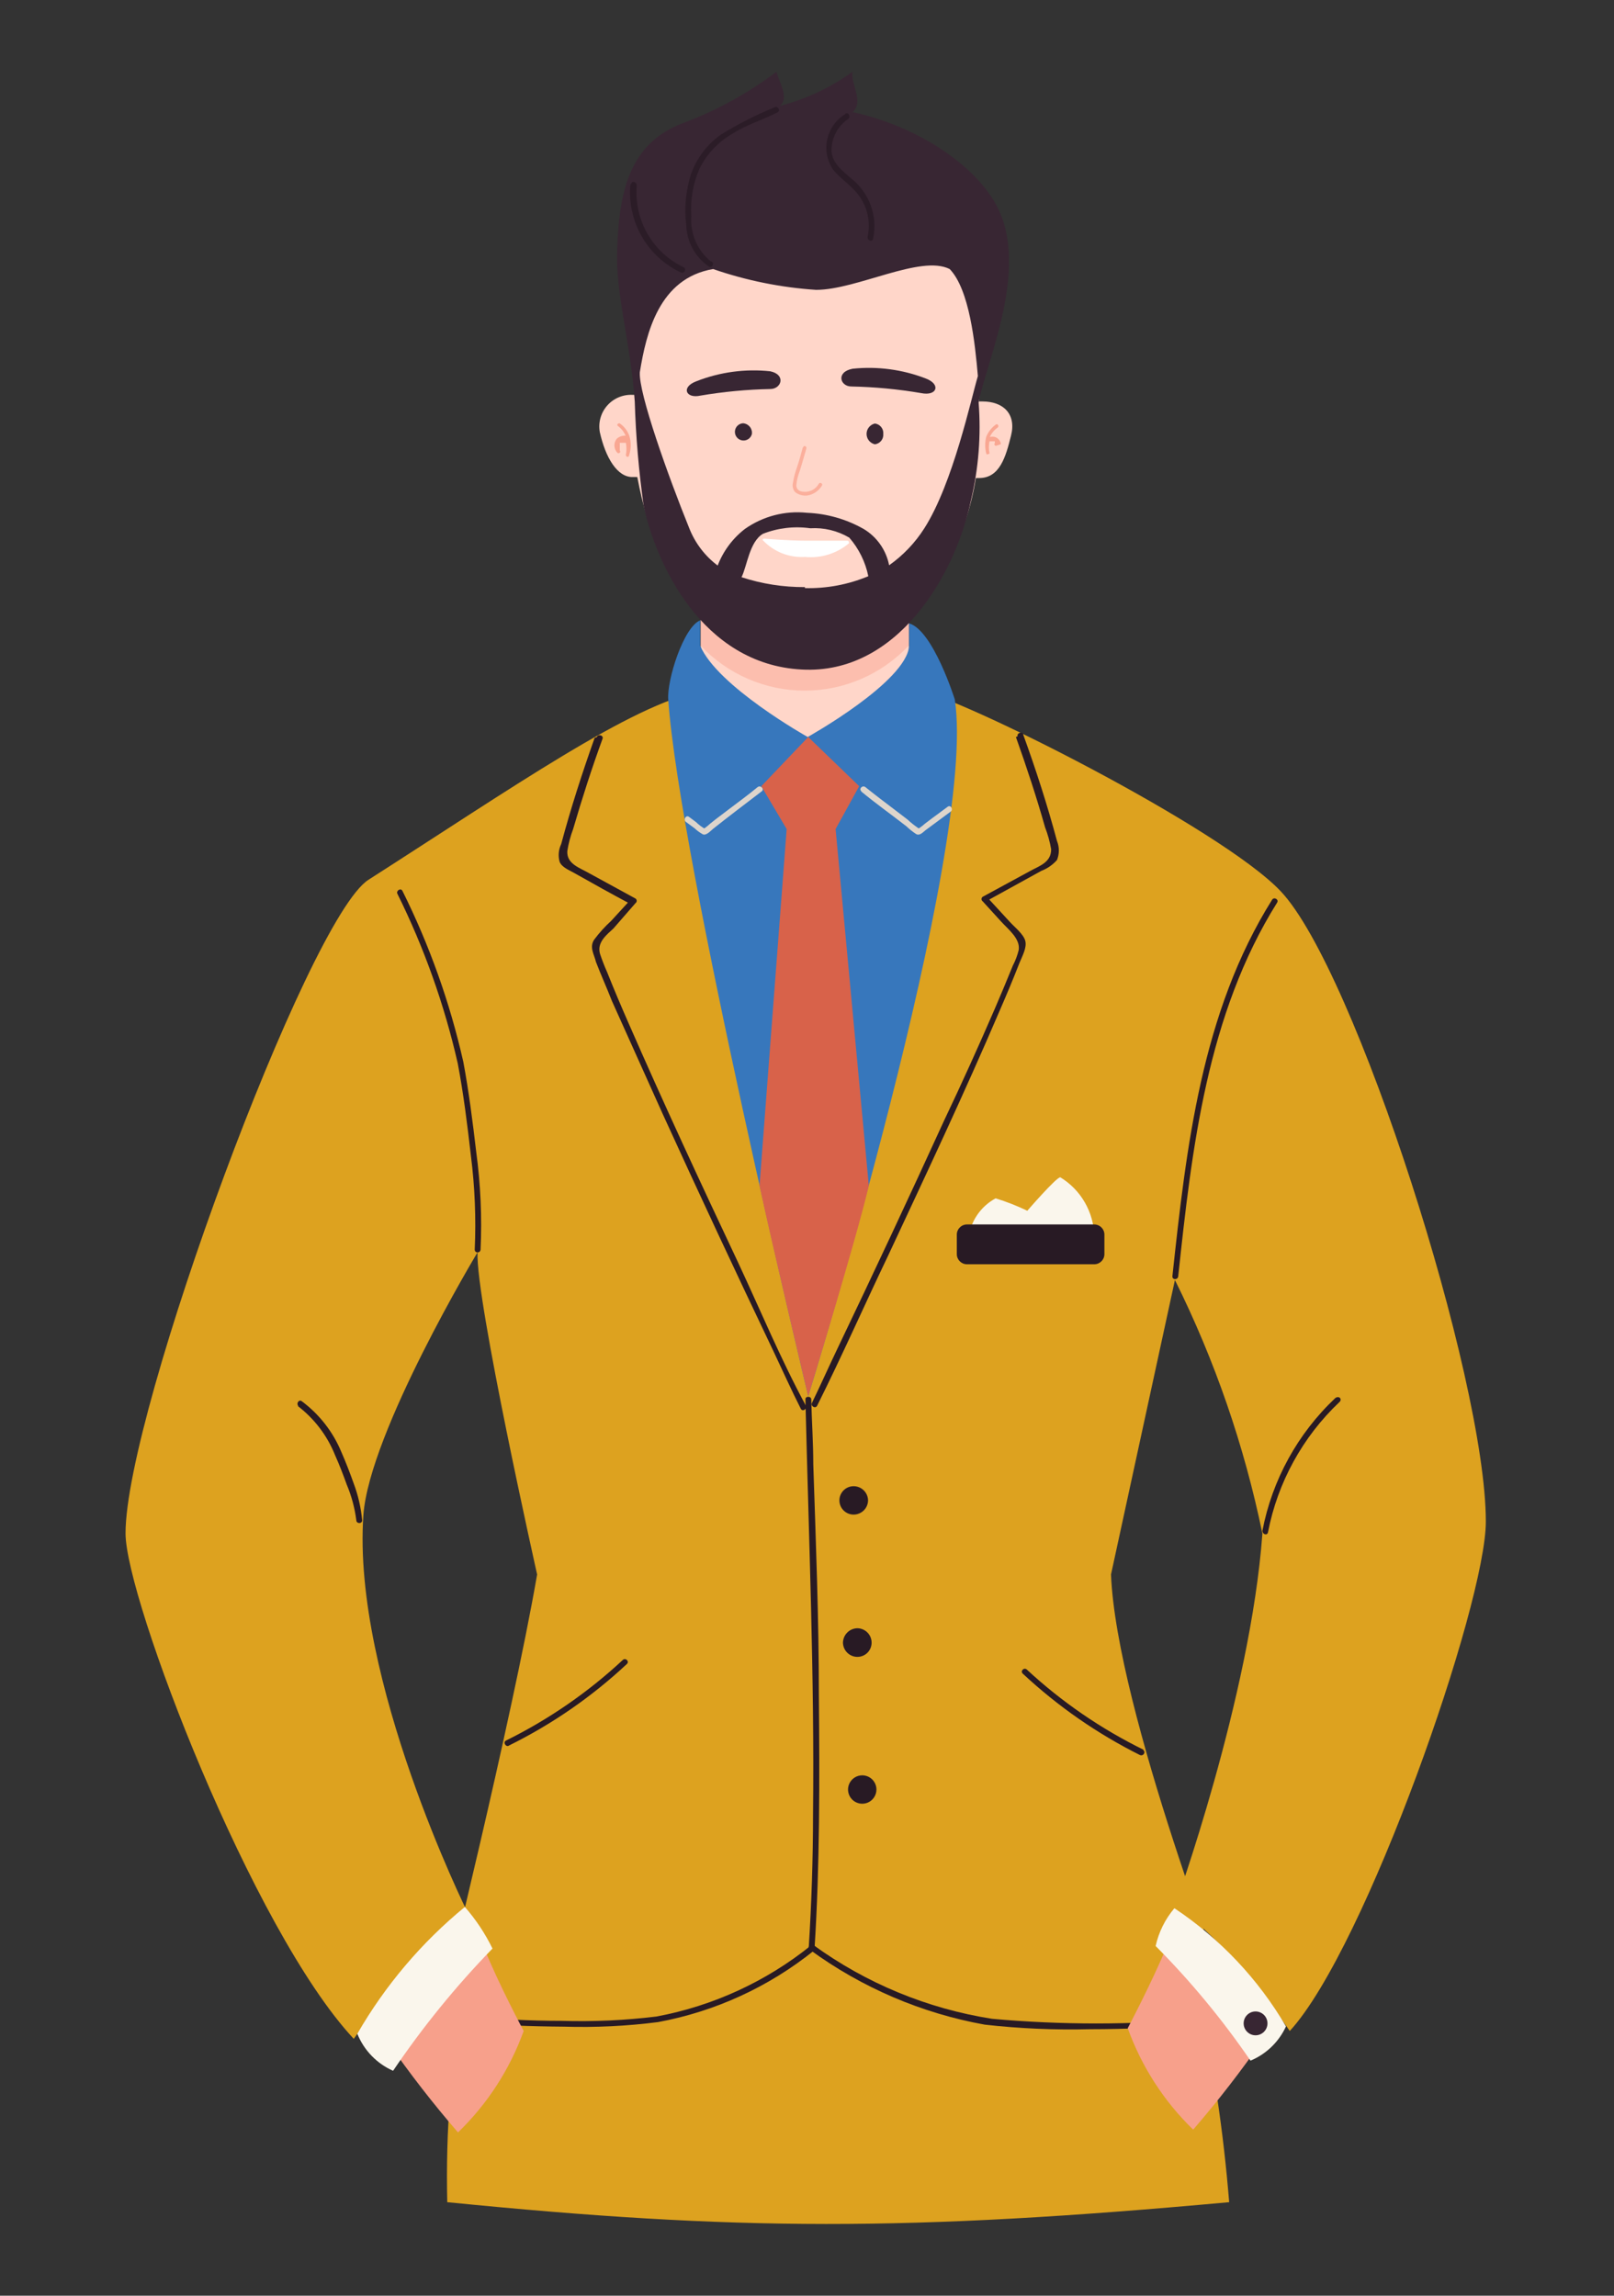 <svg width="90" height="128" viewBox="0 0 90 128" fill="none" xmlns="http://www.w3.org/2000/svg">
<rect x="0" y="0" width="90" height="128" fill="#333333" stroke="none"/>
<g id="parent 1 1">
<g id="Group 33855">
<path id="Vector" d="M39.072 38.532C35.169 39.31 28.636 43.878 20.547 49.053C17.167 51.217 7 78.707 7 85.495C7 89.129 14.07 107.626 19.727 113.678C21.558 111.084 23.684 108.711 26.062 106.607C26.062 106.607 19.614 93.612 20.264 84.463C20.604 79.838 26.628 69.827 26.628 69.827C26.515 72.471 29.951 87.786 29.951 87.786C28.537 95.945 24.606 111.825 24.606 111.825C32.892 119.037 65.219 115.05 68.683 111.825C68.683 111.825 62.249 95.337 61.952 87.786L65.516 71.368C67.744 75.852 69.384 80.605 70.394 85.509C69.73 94.63 65.501 106.31 65.501 106.31C68.245 107.894 71.921 113.24 71.921 113.24C76.164 108.615 82.867 89.412 82.853 84.83C82.853 76.855 75.57 54.074 71.412 49.69C68.103 46.183 53.368 38.745 50.865 38.377L39.072 38.532Z" fill="#DDA21F"/>
<path id="Vector_2" d="M39.072 33.696V42.506C42.89 43.4 46.863 43.4 50.682 42.506V37.288V33.668L39.072 33.696Z" fill="#FFD6C9"/>
<path id="Vector_3" opacity="0.25" d="M50.667 36.001C49.923 36.792 49.025 37.422 48.028 37.853C47.031 38.284 45.956 38.507 44.87 38.507C43.783 38.507 42.709 38.284 41.712 37.853C40.715 37.422 39.816 36.792 39.072 36.001V34.092H50.682L50.667 36.001Z" fill="#F4795D"/>
<path id="Vector_4" d="M54.783 22.383H54.585L55.08 18.721C55.73 12.23 50.328 8.978 45.039 8.963C40.217 8.963 35.678 10.788 35.141 16.656C35.049 17.531 35.049 18.412 35.141 19.287L35.466 22.016H35.282C35.017 22.001 34.752 22.047 34.507 22.149C34.261 22.251 34.042 22.407 33.866 22.605C33.689 22.804 33.559 23.039 33.486 23.295C33.413 23.55 33.399 23.819 33.444 24.08C33.755 25.494 34.419 26.64 35.31 26.597H35.537C36.682 32.678 39.779 36.85 44.884 36.85C48.476 36.85 53.368 33.215 54.415 26.654H54.599C55.744 26.654 56.084 25.48 56.38 24.278C56.678 23.076 55.942 22.383 54.783 22.383Z" fill="#FFD6C9"/>
<path id="Vector_5" opacity="0.5" d="M55.815 24.759C55.801 24.668 55.761 24.583 55.702 24.513C55.642 24.443 55.563 24.391 55.475 24.363C55.382 24.341 55.286 24.341 55.193 24.363C55.29 24.153 55.441 23.973 55.631 23.84C55.73 23.769 55.631 23.599 55.532 23.67C55.293 23.842 55.107 24.077 54.995 24.349C54.917 24.655 54.917 24.976 54.995 25.282C54.995 25.395 55.193 25.282 55.178 25.282C55.129 25.059 55.129 24.827 55.178 24.604H55.475V24.703C55.467 24.711 55.461 24.721 55.456 24.732C55.451 24.743 55.449 24.754 55.449 24.766C55.449 24.778 55.451 24.79 55.456 24.801C55.461 24.811 55.467 24.821 55.475 24.83C55.484 24.838 55.494 24.845 55.505 24.849C55.516 24.854 55.527 24.856 55.539 24.856C55.551 24.856 55.563 24.854 55.574 24.849C55.584 24.845 55.594 24.838 55.603 24.83C55.677 24.819 55.749 24.795 55.815 24.759Z" fill="#F4795D"/>
<path id="Vector_6" opacity="0.5" d="M35.084 24.278C34.98 24.001 34.792 23.764 34.547 23.599C34.462 23.599 34.363 23.684 34.462 23.755C34.648 23.893 34.795 24.079 34.886 24.292C34.797 24.287 34.707 24.298 34.622 24.328C34.537 24.357 34.458 24.402 34.391 24.462C34.335 24.533 34.295 24.615 34.276 24.703C34.256 24.792 34.257 24.883 34.278 24.971C34.302 25.071 34.351 25.163 34.419 25.24C34.429 25.249 34.44 25.257 34.452 25.262C34.464 25.267 34.477 25.27 34.49 25.27C34.503 25.27 34.516 25.267 34.529 25.262C34.541 25.257 34.552 25.249 34.561 25.24C34.576 25.222 34.584 25.199 34.584 25.176C34.584 25.153 34.576 25.13 34.561 25.113V24.787C34.563 24.754 34.563 24.721 34.561 24.688H34.9C34.943 24.913 34.943 25.143 34.9 25.367C34.9 25.48 35.07 25.537 35.084 25.367C35.201 25.014 35.201 24.632 35.084 24.278Z" fill="#F4795D"/>
<path id="Vector_7" d="M39.058 22.058C40.343 21.84 41.643 21.717 42.947 21.691C43.583 21.691 43.837 20.884 42.947 20.701C41.555 20.554 40.149 20.743 38.846 21.252C37.955 21.577 38.237 22.242 39.058 22.058Z" fill="#382633"/>
<g id="Group" opacity="0.6">
<path id="Vector_8" opacity="0.7" d="M44.771 24.929C44.672 25.311 44.559 25.706 44.431 26.088C44.334 26.354 44.263 26.629 44.219 26.909C44.195 26.998 44.192 27.093 44.212 27.184C44.231 27.275 44.273 27.36 44.332 27.432C44.52 27.581 44.758 27.651 44.997 27.63C45.168 27.606 45.332 27.544 45.477 27.448C45.621 27.353 45.742 27.227 45.831 27.078C45.902 26.965 45.732 26.866 45.662 26.965C45.581 27.116 45.457 27.24 45.306 27.32C45.155 27.401 44.983 27.435 44.813 27.418C44.601 27.418 44.417 27.304 44.403 27.078C44.426 26.792 44.493 26.51 44.601 26.244C44.728 25.82 44.855 25.41 44.969 24.985C44.969 24.858 44.799 24.802 44.771 24.985V24.929Z" fill="#F4795D"/>
</g>
<path id="Vector_9" d="M44.884 31.052C45.324 31.096 45.769 31.05 46.191 30.919C46.614 30.788 47.006 30.574 47.344 30.288C47.344 30.288 47.344 30.147 47.26 30.147H44.955C44.007 30.147 42.621 30.034 42.621 30.034C42.621 30.034 42.494 30.034 42.536 30.119C42.835 30.437 43.2 30.686 43.606 30.847C44.012 31.009 44.448 31.078 44.884 31.052Z" fill="white"/>
<path id="Vector_10" d="M41.928 24.193C41.907 24.28 41.862 24.36 41.798 24.423C41.734 24.486 41.654 24.529 41.567 24.549C41.479 24.569 41.388 24.564 41.303 24.534C41.219 24.505 41.144 24.452 41.087 24.383C41.031 24.313 40.995 24.229 40.984 24.14C40.973 24.051 40.987 23.961 41.024 23.879C41.062 23.798 41.121 23.728 41.196 23.679C41.271 23.63 41.358 23.602 41.448 23.599C41.518 23.607 41.587 23.628 41.65 23.661C41.712 23.695 41.767 23.741 41.812 23.796C41.857 23.851 41.89 23.915 41.91 23.983C41.93 24.051 41.936 24.123 41.928 24.193Z" fill="#382633"/>
<path id="Vector_11" d="M49.253 24.193C49.266 24.332 49.224 24.469 49.137 24.577C49.05 24.685 48.924 24.755 48.787 24.773C48.655 24.744 48.537 24.67 48.452 24.565C48.368 24.46 48.322 24.328 48.322 24.193C48.322 24.058 48.368 23.927 48.452 23.822C48.537 23.716 48.655 23.643 48.787 23.614C48.924 23.631 49.05 23.702 49.137 23.81C49.224 23.918 49.266 24.055 49.253 24.193Z" fill="#382633"/>
<path id="Vector_12" d="M51.36 21.917C50.075 21.698 48.775 21.575 47.472 21.549C46.849 21.549 46.595 20.743 47.542 20.559C48.934 20.414 50.34 20.603 51.643 21.111C52.478 21.436 52.251 22.101 51.36 21.917Z" fill="#382633"/>
<path id="Vector_13" d="M37.262 39.013C37.898 47.993 45.068 77.844 45.068 77.844C45.068 77.844 54.528 47.342 53.241 38.999C53.241 38.999 52.039 35.153 50.696 34.757V36.001C50.569 38.009 45.039 41.092 45.039 41.092C45.039 41.092 39.991 38.264 39.044 36.001V34.587C38.11 34.969 37.177 37.938 37.262 39.013Z" fill="#3777BC"/>
<path id="Vector_14" d="M55.603 11.523C54.429 9.246 51.219 7.054 47.542 6.248C48.207 5.669 47.401 4.636 47.542 4C46.319 4.882 44.943 5.53 43.484 5.909C44.05 5.457 43.399 4.495 43.3 4C41.737 5.181 40.013 6.133 38.181 6.828C35.282 7.875 34.518 10.335 34.419 13.899C34.292 16.246 35.169 19.117 35.395 22.383C35.455 24.328 35.62 26.268 35.89 28.195C36.555 31.349 39.114 37.033 44.7 37.33C50.017 37.627 53.269 32.084 54.146 27.884C54.569 26.102 54.712 24.266 54.57 22.44C54.995 20.177 57.413 15.002 55.603 11.523ZM44.884 32.735C43.683 32.742 42.49 32.556 41.349 32.183C41.66 31.561 41.787 30.218 42.536 29.765C43.376 29.435 44.287 29.328 45.181 29.454C45.943 29.407 46.701 29.589 47.358 29.977C47.891 30.59 48.256 31.331 48.419 32.127C47.3 32.594 46.096 32.82 44.884 32.791V32.735ZM51.544 29.454C51.03 30.264 50.362 30.965 49.579 31.518C49.498 31.101 49.331 30.705 49.087 30.357C48.843 30.008 48.529 29.715 48.164 29.496C47.196 28.946 46.11 28.636 44.997 28.591C43.77 28.462 42.539 28.784 41.532 29.496C40.851 30.024 40.328 30.728 40.019 31.533C39.309 31 38.761 30.28 38.435 29.454C37.262 26.555 35.607 21.931 35.678 20.757C36.032 18.565 36.753 15.511 39.765 15.002C41.618 15.642 43.549 16.032 45.506 16.161C47.783 16.161 51.346 14.181 52.958 15.002C54.061 16.147 54.372 19.145 54.528 20.969C54.16 22.2 53.142 26.951 51.544 29.454Z" fill="#382633"/>
<path id="Vector_15" d="M45.068 41.092L42.452 43.835L43.866 46.225L42.353 66.107C42.989 69.105 45.068 77.844 45.068 77.844C45.068 77.844 47.769 69.035 48.447 66.107L46.595 46.225L47.91 43.835L45.068 41.092Z" fill="#D8624A"/>
<path id="Vector_16" d="M25.991 111.104L66.76 111.09C67.665 114.996 68.225 118.908 68.541 122.785C50.623 124.421 41.041 124.389 24.94 122.785C24.853 118.811 25.112 114.937 25.991 111.104Z" fill="#DDA21F"/>
<path id="Vector_17" d="M48.009 44.118C48.829 44.797 49.706 45.419 50.54 46.069C50.711 46.232 50.895 46.379 51.092 46.508C51.29 46.607 51.459 46.409 51.601 46.296L53.015 45.249C53.17 45.136 53.015 44.853 52.845 44.981L51.983 45.617L51.572 45.928C51.443 46.047 51.301 46.152 51.148 46.239H51.304C51.053 46.076 50.816 45.891 50.597 45.688L49.819 45.094C49.296 44.698 48.773 44.302 48.264 43.892C48.094 43.75 47.867 43.991 48.037 44.118H48.009Z" fill="#DDD5CC"/>
<path id="Vector_18" d="M42.239 43.892C41.745 44.302 41.221 44.684 40.698 45.08L39.934 45.659L39.595 45.928C39.473 46.044 39.34 46.148 39.199 46.239H39.355C39.153 46.128 38.968 45.99 38.803 45.829L38.421 45.546C38.252 45.419 38.082 45.702 38.252 45.829L38.733 46.183C38.872 46.316 39.029 46.43 39.199 46.522C39.397 46.593 39.623 46.324 39.765 46.211C40.656 45.504 41.589 44.797 42.48 44.118C42.635 43.991 42.409 43.75 42.239 43.892Z" fill="#DDD5CC"/>
<path id="Vector_19" d="M33.161 41.134C32.468 43.086 31.832 45.051 31.294 47.059C31.144 47.372 31.113 47.73 31.209 48.063C31.351 48.374 31.747 48.516 32.016 48.672C33.062 49.265 34.108 49.845 35.169 50.411V50.156L34.08 51.344C33.731 51.662 33.414 52.012 33.133 52.391C32.85 52.815 33.133 53.211 33.232 53.635C33.514 54.37 33.825 55.049 34.123 55.813C35.065 57.915 36.008 60.013 36.951 62.105C38.968 66.527 41.028 70.939 43.13 75.341C43.639 76.416 44.12 77.491 44.657 78.552C44.757 78.735 45.025 78.552 44.94 78.382C43.526 75.766 42.409 73.065 41.165 70.406C39.072 65.966 37.007 61.526 35.042 57.029C34.632 56.096 34.236 55.162 33.854 54.201C33.705 53.868 33.573 53.528 33.458 53.182C33.274 52.546 33.825 52.122 34.207 51.768L35.438 50.354C35.458 50.34 35.475 50.321 35.486 50.299C35.498 50.277 35.504 50.252 35.504 50.227C35.504 50.202 35.498 50.177 35.486 50.155C35.475 50.133 35.458 50.114 35.438 50.1L32.85 48.686C32.341 48.389 31.591 48.176 31.634 47.455C31.7 47.035 31.809 46.623 31.959 46.225C32.454 44.528 32.991 42.859 33.599 41.191C33.67 40.993 33.345 40.908 33.274 41.106L33.161 41.134Z" fill="#281A24"/>
<path id="Vector_20" d="M56.649 41.092C57.243 42.761 57.795 44.429 58.275 46.126C58.429 46.524 58.543 46.936 58.615 47.356C58.615 48.106 57.922 48.29 57.399 48.587L54.797 50.001C54.776 50.015 54.76 50.034 54.748 50.056C54.737 50.078 54.731 50.103 54.731 50.128C54.731 50.153 54.737 50.178 54.748 50.2C54.76 50.222 54.776 50.241 54.797 50.255L55.815 51.372C56.211 51.811 56.904 52.334 56.805 52.97C56.732 53.27 56.623 53.56 56.48 53.833C56.154 54.639 55.815 55.445 55.475 56.237C54.57 58.33 53.637 60.394 52.647 62.473C50.696 66.744 48.711 70.986 46.694 75.2C46.213 76.204 45.761 77.222 45.28 78.212C45.181 78.396 45.464 78.566 45.563 78.382C46.977 75.554 48.221 72.725 49.536 69.982C51.643 65.471 53.779 60.946 55.744 56.35C56.126 55.473 56.494 54.597 56.847 53.691C56.989 53.338 57.271 52.843 57.172 52.461C57.073 52.08 56.578 51.698 56.31 51.401L55.009 49.987V50.241L58.063 48.558C58.4 48.429 58.701 48.221 58.94 47.95C59.078 47.61 59.078 47.23 58.94 46.89C58.403 44.882 57.766 42.916 57.059 40.965C57.059 40.767 56.677 40.852 56.748 41.05L56.649 41.092Z" fill="#281A24"/>
<path id="Vector_21" d="M26.797 69.671C26.88 67.857 26.799 66.04 26.557 64.241C26.359 62.558 26.147 60.875 25.836 59.207C25.09 55.905 23.951 52.705 22.442 49.675C22.343 49.477 22.074 49.675 22.159 49.831C23.65 52.841 24.78 56.016 25.525 59.291C25.85 61.002 26.062 62.728 26.26 64.453C26.479 66.183 26.55 67.929 26.472 69.671C26.472 69.883 26.783 69.883 26.797 69.671Z" fill="#281A24"/>
<path id="Vector_22" d="M65.699 71.17C66.463 64 67.311 56.562 71.215 50.326C71.328 50.156 71.045 49.987 70.932 50.17C67 56.449 66.152 63.944 65.374 71.17C65.374 71.368 65.671 71.368 65.699 71.17Z" fill="#281A24"/>
<path id="Vector_23" d="M25.907 112.773C27.745 112.914 29.597 112.985 31.45 112.999C33.203 113.052 34.957 112.967 36.696 112.744C39.887 112.153 42.88 110.778 45.407 108.743C45.577 108.629 45.407 108.347 45.237 108.46C42.735 110.477 39.771 111.842 36.611 112.433C34.852 112.648 33.08 112.728 31.308 112.674C29.527 112.674 27.745 112.575 25.977 112.448C25.765 112.448 25.765 112.759 25.977 112.773H25.907Z" fill="#281A24"/>
<path id="Vector_24" d="M66.93 112.561C63.068 112.907 59.182 112.907 55.32 112.561C51.712 111.996 48.289 110.58 45.336 108.432C45.153 108.318 44.997 108.601 45.167 108.714C48.056 110.825 51.388 112.252 54.91 112.886C56.853 113.105 58.809 113.19 60.764 113.141C62.829 113.141 64.879 113.042 66.93 112.914C67.128 112.914 67.128 112.575 66.93 112.589V112.561Z" fill="#281A24"/>
<path id="Vector_25" d="M45.421 108.644C45.718 103.949 45.704 99.24 45.662 94.503C45.662 90.26 45.492 85.919 45.35 81.634C45.35 80.432 45.266 79.23 45.237 78.028C45.237 77.83 44.898 77.83 44.912 78.028C45.096 85.735 45.421 93.442 45.336 101.149C45.336 103.638 45.252 106.141 45.096 108.615C45.096 108.827 45.407 108.827 45.421 108.615V108.644Z" fill="#281A24"/>
<path id="Vector_26" d="M54.005 69.049C54.058 68.582 54.224 68.135 54.487 67.746C54.751 67.357 55.104 67.037 55.518 66.814C56.123 67.001 56.714 67.233 57.285 67.507C57.285 67.507 58.898 65.641 59.124 65.641C59.692 65.986 60.163 66.469 60.494 67.045C60.825 67.621 61.006 68.271 61.019 68.936L54.005 69.049Z" fill="#FAF6EC"/>
<path id="Vector_27" d="M61.019 68.271H53.92C53.608 68.271 53.354 68.524 53.354 68.837V69.925C53.354 70.238 53.608 70.491 53.92 70.491H61.019C61.331 70.491 61.584 70.238 61.584 69.925V68.837C61.584 68.524 61.331 68.271 61.019 68.271Z" fill="#281A24"/>
<path id="Vector_28" d="M48.405 83.656C48.401 83.868 48.315 84.069 48.164 84.217C48.013 84.365 47.81 84.448 47.599 84.448C47.389 84.448 47.188 84.365 47.039 84.216C46.891 84.068 46.807 83.867 46.807 83.656C46.807 83.446 46.891 83.245 47.039 83.097C47.188 82.948 47.389 82.865 47.599 82.865C47.81 82.865 48.013 82.948 48.164 83.096C48.315 83.244 48.401 83.445 48.405 83.656Z" fill="#281A24"/>
<path id="Vector_29" d="M48.603 91.59C48.603 91.8 48.519 92.001 48.371 92.15C48.222 92.298 48.021 92.381 47.811 92.381C47.6 92.382 47.397 92.299 47.246 92.15C47.095 92.002 47.009 91.801 47.005 91.59C47.009 91.377 47.095 91.174 47.245 91.024C47.395 90.873 47.598 90.787 47.811 90.784C48.022 90.787 48.224 90.874 48.372 91.025C48.52 91.175 48.603 91.378 48.603 91.59Z" fill="#281A24"/>
<path id="Vector_30" d="M48.872 99.777C48.872 99.934 48.825 100.087 48.738 100.217C48.651 100.347 48.527 100.449 48.383 100.509C48.238 100.569 48.079 100.584 47.925 100.554C47.772 100.523 47.63 100.448 47.52 100.337C47.409 100.226 47.334 100.085 47.303 99.932C47.272 99.778 47.288 99.619 47.348 99.474C47.408 99.329 47.51 99.206 47.64 99.119C47.77 99.032 47.923 98.985 48.08 98.985C48.29 98.985 48.491 99.069 48.64 99.217C48.788 99.366 48.872 99.567 48.872 99.777Z" fill="#281A24"/>
<path id="Vector_31" d="M28.367 97.331C30.775 96.144 32.995 94.61 34.957 92.777C35.112 92.636 34.886 92.41 34.731 92.551C32.788 94.359 30.592 95.874 28.212 97.048C28.028 97.147 28.212 97.43 28.381 97.331H28.367Z" fill="#281A24"/>
<path id="Vector_32" d="M63.79 97.571C61.406 96.403 59.205 94.893 57.257 93.088C57.102 92.947 56.875 93.173 57.031 93.315C58.98 95.133 61.18 96.662 63.564 97.854C63.762 97.939 63.918 97.67 63.734 97.571H63.79Z" fill="#281A24"/>
<path id="Vector_33" d="M39.638 14.578C39.266 14.274 38.973 13.886 38.783 13.445C38.594 13.005 38.513 12.525 38.549 12.046C38.487 11.146 38.643 10.244 39.001 9.416C39.408 8.59 40.053 7.905 40.854 7.45C41.645 6.941 42.536 6.687 43.357 6.263C43.555 6.164 43.357 5.881 43.201 5.98C42.151 6.408 41.139 6.924 40.175 7.521C39.434 8.056 38.868 8.8 38.549 9.656C38.243 10.59 38.146 11.58 38.266 12.555C38.281 13.011 38.402 13.457 38.621 13.858C38.839 14.258 39.149 14.601 39.524 14.86C39.694 14.973 39.864 14.691 39.68 14.578H39.638Z" fill="#2B1C27"/>
<path id="Vector_34" d="M47.132 6.362C46.879 6.516 46.66 6.719 46.488 6.96C46.315 7.202 46.194 7.475 46.13 7.765C46.067 8.054 46.063 8.354 46.118 8.645C46.174 8.936 46.288 9.213 46.453 9.458C46.878 9.982 47.472 10.335 47.868 10.873C48.12 11.202 48.296 11.584 48.384 11.989C48.472 12.395 48.469 12.815 48.377 13.22C48.377 13.432 48.645 13.517 48.688 13.305C48.816 12.692 48.772 12.055 48.56 11.466C48.347 10.876 47.976 10.358 47.486 9.967C47.005 9.543 46.439 9.147 46.369 8.454C46.356 8.096 46.435 7.74 46.599 7.421C46.762 7.102 47.004 6.83 47.302 6.63C47.458 6.503 47.302 6.22 47.132 6.347V6.362Z" fill="#2B1C27"/>
<path id="Vector_35" d="M35.155 10.264C35.057 11.279 35.277 12.298 35.784 13.182C36.29 14.066 37.059 14.771 37.983 15.2C38.019 15.211 38.058 15.21 38.094 15.196C38.13 15.183 38.16 15.158 38.179 15.125C38.199 15.092 38.207 15.054 38.202 15.016C38.197 14.979 38.18 14.944 38.153 14.917C37.297 14.518 36.585 13.866 36.112 13.049C35.639 12.232 35.428 11.29 35.508 10.349C35.508 10.137 35.225 10.052 35.197 10.264H35.155Z" fill="#2B1C27"/>
<path id="Vector_36" d="M65.077 108.488C64.271 110.454 62.885 113.084 62.885 113.084C63.654 115.223 64.902 117.158 66.534 118.74C67.93 117.125 69.238 115.435 70.451 113.678L65.077 108.488Z" fill="#F7A08B"/>
<path id="Vector_37" d="M71.709 112.985C70.163 110.344 68.035 108.091 65.487 106.395C64.973 107.002 64.614 107.725 64.441 108.502C66.395 110.467 68.165 112.606 69.73 114.894C70.606 114.529 71.313 113.848 71.709 112.985Z" fill="#FAF6EC"/>
<path id="Vector_38" d="M27.01 108.644C27.802 110.623 29.201 113.239 29.201 113.239C28.428 115.38 27.176 117.315 25.539 118.896C24.144 117.285 22.836 115.599 21.622 113.848L27.01 108.644Z" fill="#F7A08B"/>
<path id="Vector_39" d="M19.925 113.395C21.481 110.696 23.512 108.301 25.921 106.324C26.535 107.026 27.053 107.806 27.462 108.644C25.417 110.748 23.562 113.028 21.919 115.46C21.011 115.057 20.296 114.316 19.925 113.395Z" fill="#FAF6EC"/>
<path id="Vector_40" d="M16.588 78.382C17.521 79.09 18.244 80.038 18.68 81.125C18.921 81.662 19.133 82.214 19.331 82.766C19.6 83.403 19.781 84.073 19.868 84.759C19.868 84.972 20.208 84.972 20.194 84.759C20.129 84.063 19.972 83.378 19.727 82.723C19.515 82.129 19.289 81.535 19.034 80.956C18.567 79.831 17.805 78.854 16.828 78.127C16.658 78 16.489 78.283 16.658 78.41L16.588 78.382Z" fill="#281A24"/>
<path id="Vector_41" d="M70.705 85.438C71.242 82.658 72.636 80.116 74.693 78.17C74.849 78.028 74.693 77.802 74.467 77.943C72.364 79.924 70.939 82.516 70.394 85.353C70.394 85.551 70.663 85.636 70.705 85.438Z" fill="#281A24"/>
<path id="Vector_42" d="M70.013 113.48C70.379 113.48 70.677 113.182 70.677 112.815C70.677 112.448 70.379 112.151 70.013 112.151C69.645 112.151 69.348 112.448 69.348 112.815C69.348 113.182 69.645 113.48 70.013 113.48Z" fill="#382633"/>
</g>
</g>
</svg>
